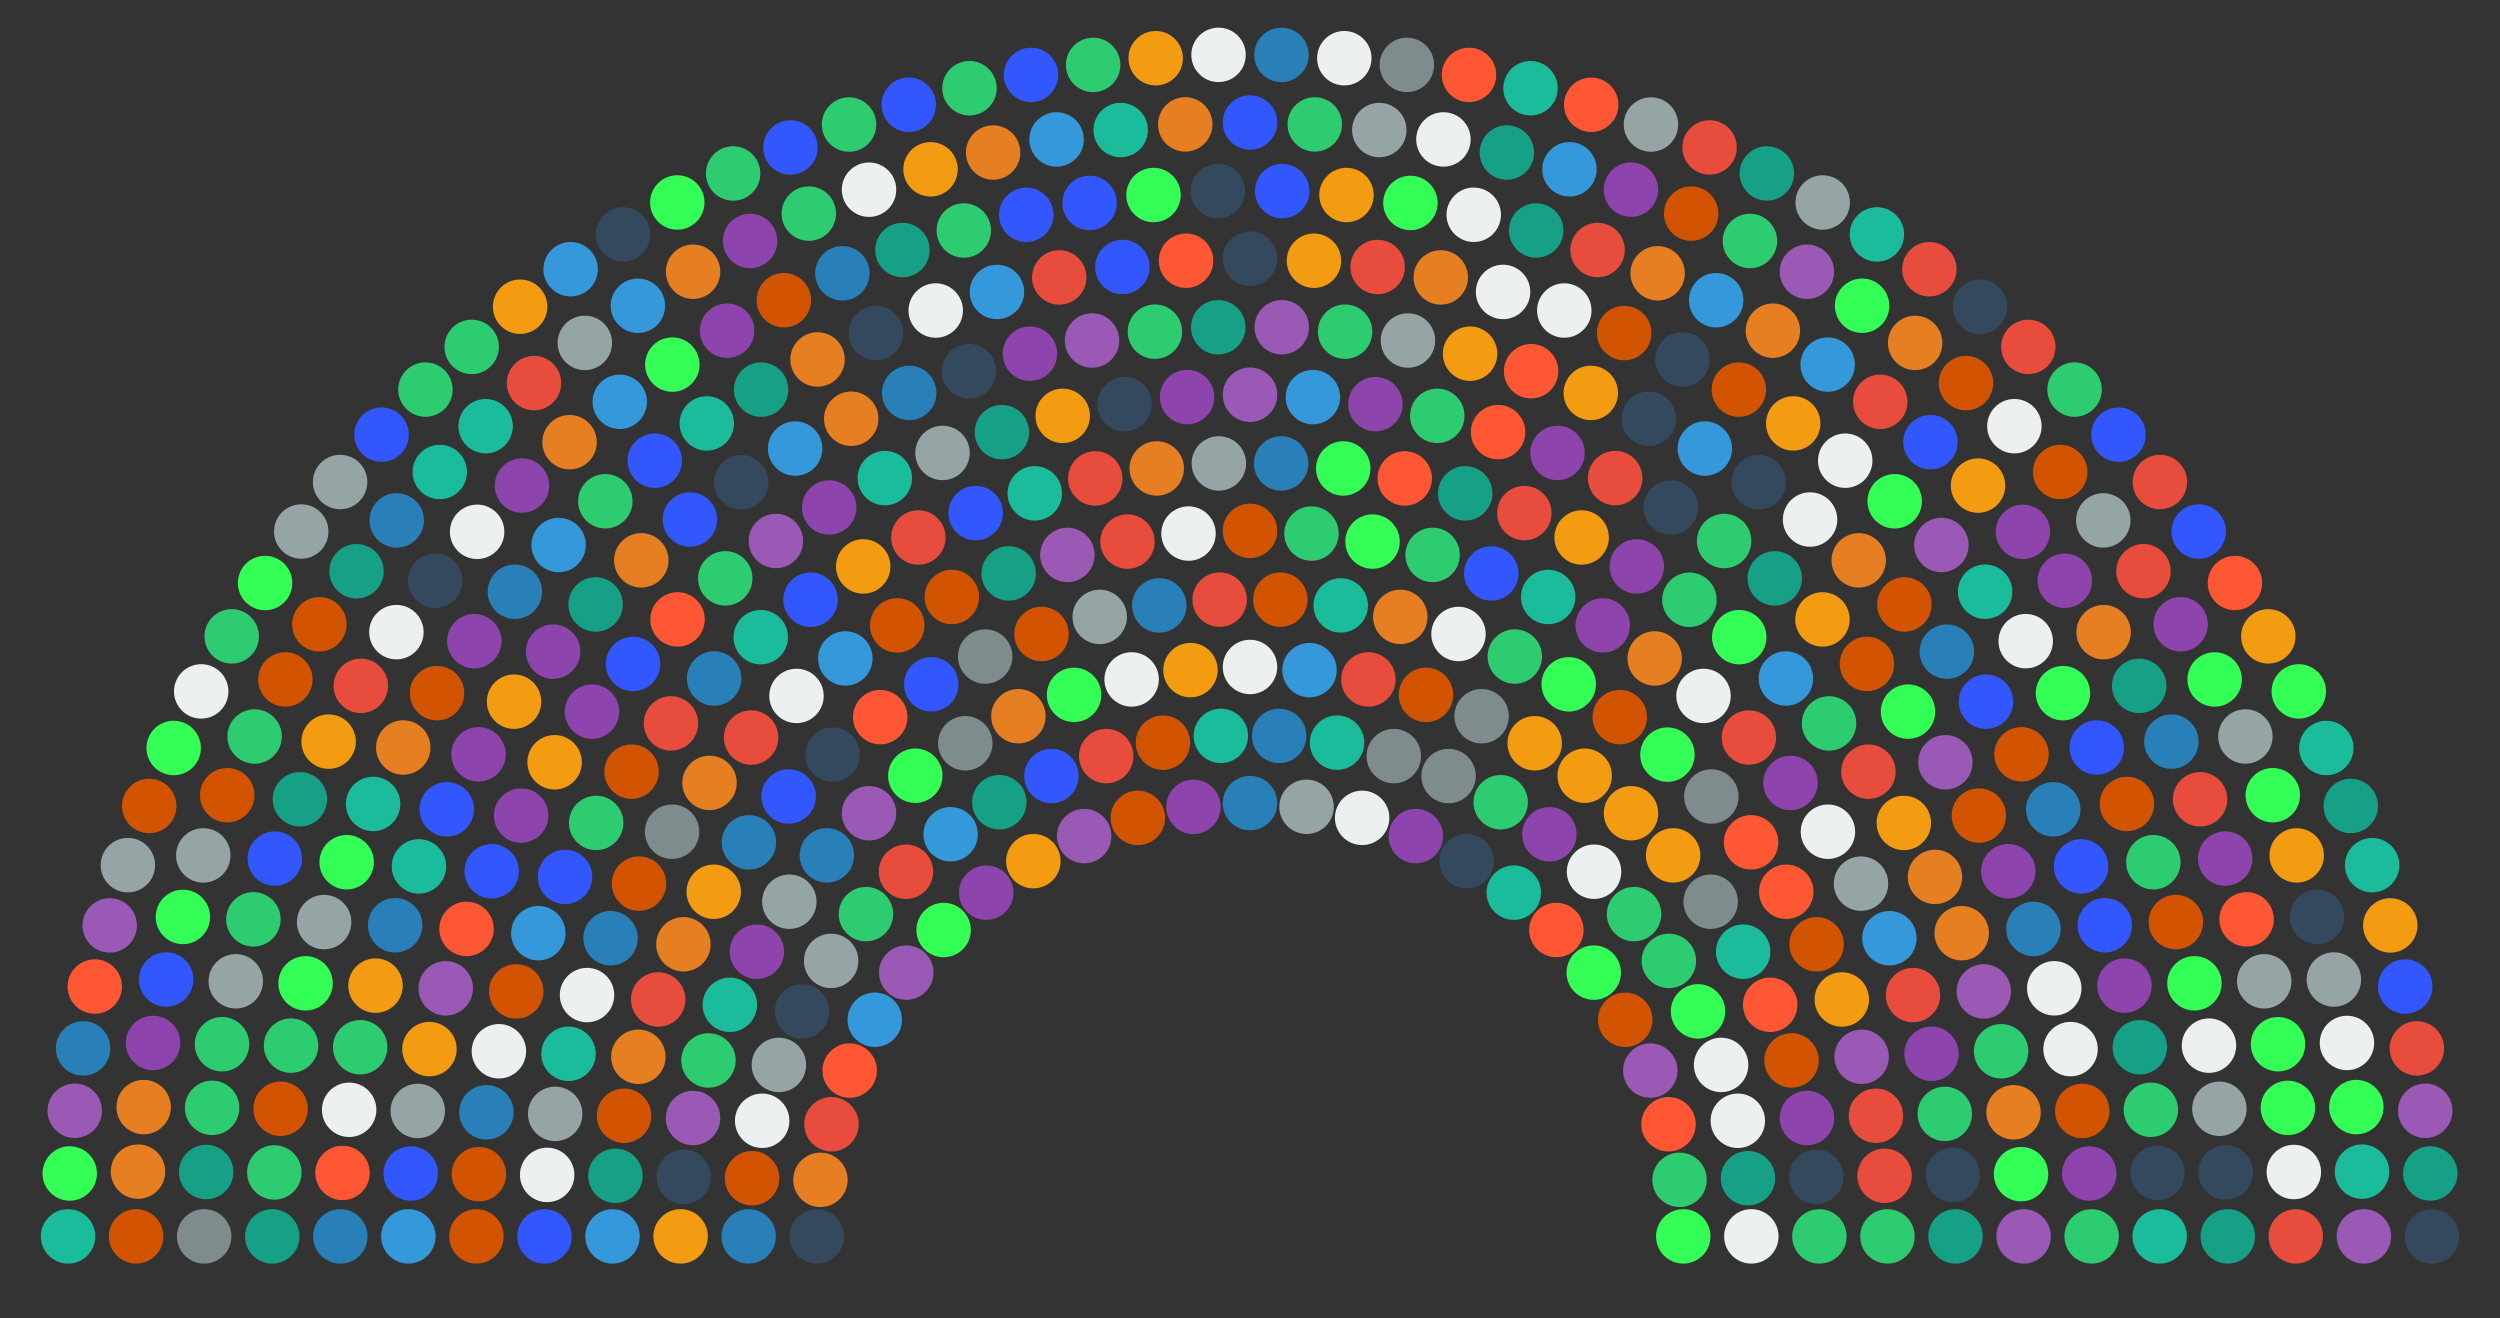 <svg xmlns="http://www.w3.org/2000/svg" width="918.31" height="484.155"><rect width="100%" height="100%" fill="#333333" stroke="none"/><circle cx="300" cy="454.155" r="10" fill="#34495E" id="circle-1"/><circle cx="301.362" cy="433.381" r="10" fill="#E67E22" id="circle-13"/><circle cx="305.423" cy="412.963" r="10" fill="#E74C3C" id="circle-25"/><circle cx="312.115" cy="393.249" r="10" fill="#FF5733" id="circle-37"/><circle cx="321.323" cy="374.577" r="10" fill="#3498DB" id="circle-49"/><circle cx="332.889" cy="357.268" r="10" fill="#9B59B6" id="circle-61"/><circle cx="346.615" cy="341.615" r="10" fill="#33FF57" id="circle-73"/><circle cx="362.268" cy="327.889" r="10" fill="#8E44AD" id="circle-85"/><circle cx="379.577" cy="316.323" r="10" fill="#F39C12" id="circle-97"/><circle cx="398.249" cy="307.115" r="10" fill="#9B59B6" id="circle-109"/><circle cx="417.963" cy="300.423" r="10" fill="#D35400" id="circle-121"/><circle cx="438.381" cy="296.362" r="10" fill="#8E44AD" id="circle-133"/><circle cx="459.155" cy="295" r="10" fill="#2980B9" id="circle-145"/><circle cx="479.929" cy="296.362" r="10" fill="#95A5A6" id="circle-157"/><circle cx="500.347" cy="300.423" r="10" fill="#ECF0F1" id="circle-169"/><circle cx="520.061" cy="307.115" r="10" fill="#8E44AD" id="circle-181"/><circle cx="538.732" cy="316.323" r="10" fill="#34495E" id="circle-193"/><circle cx="556.042" cy="327.889" r="10" fill="#1ABC9C" id="circle-205"/><circle cx="571.694" cy="341.615" r="10" fill="#FF5733" id="circle-217"/><circle cx="585.421" cy="357.268" r="10" fill="#33FF57" id="circle-229"/><circle cx="596.987" cy="374.577" r="10" fill="#D35400" id="circle-241"/><circle cx="606.195" cy="393.249" r="10" fill="#9B59B6" id="circle-253"/><circle cx="612.887" cy="412.963" r="10" fill="#FF5733" id="circle-265"/><circle cx="616.948" cy="433.381" r="10" fill="#2ECC71" id="circle-277"/><circle cx="618.31" cy="454.155" r="10" fill="#33FF57" id="circle-289"/><circle cx="275" cy="454.155" r="10" fill="#2980B9" id="circle-2"/><circle cx="276.245" cy="432.776" r="10" fill="#D35400" id="circle-14"/><circle cx="279.964" cy="411.686" r="10" fill="#ECF0F1" id="circle-26"/><circle cx="286.106" cy="391.17" r="10" fill="#95A5A6" id="circle-38"/><circle cx="294.588" cy="371.506" r="10" fill="#34495E" id="circle-50"/><circle cx="305.296" cy="352.96" r="10" fill="#95A5A6" id="circle-62"/><circle cx="318.084" cy="335.782" r="10" fill="#2ECC71" id="circle-74"/><circle cx="332.78" cy="320.205" r="10" fill="#E74C3C" id="circle-86"/><circle cx="349.185" cy="306.44" r="10" fill="#3498DB" id="circle-98"/><circle cx="367.077" cy="294.672" r="10" fill="#16A085" id="circle-110"/><circle cx="386.215" cy="285.061" r="10" fill="#3357FF" id="circle-122"/><circle cx="406.339" cy="277.736" r="10" fill="#E74C3C" id="circle-134"/><circle cx="427.177" cy="272.798" r="10" fill="#D35400" id="circle-146"/><circle cx="448.447" cy="270.312" r="10" fill="#1ABC9C" id="circle-158"/><circle cx="469.863" cy="270.312" r="10" fill="#2980B9" id="circle-170"/><circle cx="491.133" cy="272.798" r="10" fill="#1ABC9C" id="circle-182"/><circle cx="511.971" cy="277.736" r="10" fill="#7F8C8D" id="circle-194"/><circle cx="532.095" cy="285.061" r="10" fill="#7F8C8D" id="circle-206"/><circle cx="551.232" cy="294.672" r="10" fill="#2ECC71" id="circle-218"/><circle cx="569.125" cy="306.44" r="10" fill="#8E44AD" id="circle-230"/><circle cx="585.53" cy="320.205" r="10" fill="#ECF0F1" id="circle-242"/><circle cx="600.226" cy="335.782" r="10" fill="#2ECC71" id="circle-254"/><circle cx="613.014" cy="352.96" r="10" fill="#2ECC71" id="circle-266"/><circle cx="623.722" cy="371.506" r="10" fill="#33FF57" id="circle-278"/><circle cx="632.204" cy="391.17" r="10" fill="#ECF0F1" id="circle-290"/><circle cx="638.346" cy="411.686" r="10" fill="#ECF0F1" id="circle-301"/><circle cx="642.065" cy="432.776" r="10" fill="#16A085" id="circle-312"/><circle cx="643.31" cy="454.155" r="10" fill="#ECF0F1" id="circle-323"/><circle cx="250" cy="454.155" r="10" fill="#F39C12" id="circle-3"/><circle cx="251.146" cy="432.292" r="10" fill="#34495E" id="circle-15"/><circle cx="254.571" cy="410.669" r="10" fill="#9B59B6" id="circle-27"/><circle cx="260.237" cy="389.523" r="10" fill="#2ECC71" id="circle-39"/><circle cx="268.082" cy="369.084" r="10" fill="#1ABC9C" id="circle-51"/><circle cx="278.021" cy="349.577" r="10" fill="#8E44AD" id="circle-63"/><circle cx="289.945" cy="331.217" r="10" fill="#95A5A6" id="circle-75"/><circle cx="303.723" cy="314.203" r="10" fill="#2980B9" id="circle-87"/><circle cx="319.203" cy="298.723" r="10" fill="#9B59B6" id="circle-99"/><circle cx="336.217" cy="284.945" r="10" fill="#33FF57" id="circle-111"/><circle cx="354.577" cy="273.021" r="10" fill="#7F8C8D" id="circle-123"/><circle cx="374.084" cy="263.082" r="10" fill="#E67E22" id="circle-135"/><circle cx="394.523" cy="255.237" r="10" fill="#33FF57" id="circle-147"/><circle cx="415.669" cy="249.571" r="10" fill="#ECF0F1" id="circle-159"/><circle cx="437.292" cy="246.146" r="10" fill="#F39C12" id="circle-171"/><circle cx="459.155" cy="245" r="10" fill="#ECF0F1" id="circle-183"/><circle cx="481.018" cy="246.146" r="10" fill="#3498DB" id="circle-195"/><circle cx="502.641" cy="249.571" r="10" fill="#E74C3C" id="circle-207"/><circle cx="523.787" cy="255.237" r="10" fill="#D35400" id="circle-219"/><circle cx="544.226" cy="263.082" r="10" fill="#7F8C8D" id="circle-231"/><circle cx="563.732" cy="273.021" r="10" fill="#F39C12" id="circle-243"/><circle cx="582.093" cy="284.945" r="10" fill="#F39C12" id="circle-255"/><circle cx="599.107" cy="298.723" r="10" fill="#F39C12" id="circle-267"/><circle cx="614.587" cy="314.203" r="10" fill="#F39C12" id="circle-279"/><circle cx="628.365" cy="331.217" r="10" fill="#7F8C8D" id="circle-291"/><circle cx="640.288" cy="349.577" r="10" fill="#1ABC9C" id="circle-302"/><circle cx="650.227" cy="369.084" r="10" fill="#FF5733" id="circle-313"/><circle cx="658.073" cy="389.523" r="10" fill="#D35400" id="circle-324"/><circle cx="663.739" cy="410.669" r="10" fill="#8E44AD" id="circle-334"/><circle cx="667.164" cy="432.292" r="10" fill="#34495E" id="circle-344"/><circle cx="668.31" cy="454.155" r="10" fill="#2ECC71" id="circle-354"/><circle cx="225" cy="454.155" r="10" fill="#3498DB" id="circle-4"/><circle cx="226.06" cy="431.897" r="10" fill="#16A085" id="circle-16"/><circle cx="229.231" cy="409.841" r="10" fill="#D35400" id="circle-28"/><circle cx="234.485" cy="388.186" r="10" fill="#E67E22" id="circle-40"/><circle cx="241.773" cy="367.128" r="10" fill="#E74C3C" id="circle-52"/><circle cx="251.03" cy="346.859" r="10" fill="#E67E22" id="circle-64"/><circle cx="262.171" cy="327.561" r="10" fill="#F39C12" id="circle-76"/><circle cx="275.097" cy="309.41" r="10" fill="#2980B9" id="circle-88"/><circle cx="289.689" cy="292.57" r="10" fill="#3357FF" id="circle-100"/><circle cx="305.816" cy="277.192" r="10" fill="#34495E" id="circle-112"/><circle cx="323.332" cy="263.418" r="10" fill="#FF5733" id="circle-124"/><circle cx="342.077" cy="251.371" r="10" fill="#3357FF" id="circle-136"/><circle cx="361.883" cy="241.16" r="10" fill="#7F8C8D" id="circle-148"/><circle cx="382.57" cy="232.878" r="10" fill="#D35400" id="circle-160"/><circle cx="403.951" cy="226.6" r="10" fill="#95A5A6" id="circle-172"/><circle cx="425.831" cy="222.383" r="10" fill="#2980B9" id="circle-184"/><circle cx="448.013" cy="220.265" r="10" fill="#E74C3C" id="circle-196"/><circle cx="470.296" cy="220.265" r="10" fill="#D35400" id="circle-208"/><circle cx="492.479" cy="222.383" r="10" fill="#1ABC9C" id="circle-220"/><circle cx="514.359" cy="226.6" r="10" fill="#E67E22" id="circle-232"/><circle cx="535.74" cy="232.878" r="10" fill="#ECF0F1" id="circle-244"/><circle cx="556.426" cy="241.16" r="10" fill="#2ECC71" id="circle-256"/><circle cx="576.232" cy="251.371" r="10" fill="#33FF57" id="circle-268"/><circle cx="594.978" cy="263.418" r="10" fill="#D35400" id="circle-280"/><circle cx="612.494" cy="277.192" r="10" fill="#33FF57" id="circle-292"/><circle cx="628.621" cy="292.57" r="10" fill="#7F8C8D" id="circle-303"/><circle cx="643.213" cy="309.41" r="10" fill="#FF5733" id="circle-314"/><circle cx="656.139" cy="327.561" r="10" fill="#FF5733" id="circle-325"/><circle cx="667.28" cy="346.859" r="10" fill="#D35400" id="circle-335"/><circle cx="676.537" cy="367.128" r="10" fill="#F39C12" id="circle-345"/><circle cx="683.825" cy="388.186" r="10" fill="#9B59B6" id="circle-355"/><circle cx="689.078" cy="409.841" r="10" fill="#E74C3C" id="circle-364"/><circle cx="692.25" cy="431.897" r="10" fill="#E74C3C" id="circle-373"/><circle cx="693.31" cy="454.155" r="10" fill="#2ECC71" id="circle-382"/><circle cx="200" cy="454.155" r="10" fill="#3357FF" id="circle-5"/><circle cx="200.986" cy="431.568" r="10" fill="#ECF0F1" id="circle-17"/><circle cx="203.937" cy="409.153" r="10" fill="#95A5A6" id="circle-29"/><circle cx="208.83" cy="387.081" r="10" fill="#1ABC9C" id="circle-41"/><circle cx="215.629" cy="365.519" r="10" fill="#ECF0F1" id="circle-53"/><circle cx="224.281" cy="344.631" r="10" fill="#2980B9" id="circle-65"/><circle cx="234.72" cy="324.577" r="10" fill="#D35400" id="circle-77"/><circle cx="246.868" cy="305.51" r="10" fill="#7F8C8D" id="circle-89"/><circle cx="260.631" cy="287.573" r="10" fill="#E67E22" id="circle-101"/><circle cx="275.905" cy="270.905" r="10" fill="#E74C3C" id="circle-113"/><circle cx="292.573" cy="255.631" r="10" fill="#ECF0F1" id="circle-125"/><circle cx="310.51" cy="241.868" r="10" fill="#3498DB" id="circle-137"/><circle cx="329.577" cy="229.72" r="10" fill="#D35400" id="circle-149"/><circle cx="349.631" cy="219.281" r="10" fill="#D35400" id="circle-161"/><circle cx="370.519" cy="210.629" r="10" fill="#16A085" id="circle-173"/><circle cx="392.081" cy="203.83" r="10" fill="#9B59B6" id="circle-185"/><circle cx="414.153" cy="198.937" r="10" fill="#E74C3C" id="circle-197"/><circle cx="436.568" cy="195.986" r="10" fill="#ECF0F1" id="circle-209"/><circle cx="459.155" cy="195" r="10" fill="#D35400" id="circle-221"/><circle cx="481.742" cy="195.986" r="10" fill="#2ECC71" id="circle-233"/><circle cx="504.157" cy="198.937" r="10" fill="#33FF57" id="circle-245"/><circle cx="526.229" cy="203.83" r="10" fill="#2ECC71" id="circle-257"/><circle cx="547.791" cy="210.629" r="10" fill="#3357FF" id="circle-269"/><circle cx="568.679" cy="219.281" r="10" fill="#1ABC9C" id="circle-281"/><circle cx="588.732" cy="229.72" r="10" fill="#8E44AD" id="circle-293"/><circle cx="607.8" cy="241.868" r="10" fill="#E67E22" id="circle-304"/><circle cx="625.737" cy="255.631" r="10" fill="#ECF0F1" id="circle-315"/><circle cx="642.405" cy="270.905" r="10" fill="#E74C3C" id="circle-326"/><circle cx="657.679" cy="287.573" r="10" fill="#8E44AD" id="circle-336"/><circle cx="671.442" cy="305.51" r="10" fill="#ECF0F1" id="circle-346"/><circle cx="683.59" cy="324.577" r="10" fill="#95A5A6" id="circle-356"/><circle cx="694.029" cy="344.631" r="10" fill="#3498DB" id="circle-365"/><circle cx="702.681" cy="365.519" r="10" fill="#E74C3C" id="circle-374"/><circle cx="709.479" cy="387.081" r="10" fill="#8E44AD" id="circle-383"/><circle cx="714.373" cy="409.153" r="10" fill="#2ECC71" id="circle-391"/><circle cx="717.324" cy="431.568" r="10" fill="#34495E" id="circle-399"/><circle cx="718.31" cy="454.155" r="10" fill="#16A085" id="circle-407"/><circle cx="175" cy="454.155" r="10" fill="#D35400" id="circle-6"/><circle cx="175.921" cy="431.29" r="10" fill="#D35400" id="circle-18"/><circle cx="178.68" cy="408.573" r="10" fill="#2980B9" id="circle-30"/><circle cx="183.257" cy="386.152" r="10" fill="#ECF0F1" id="circle-42"/><circle cx="189.624" cy="364.172" r="10" fill="#D35400" id="circle-54"/><circle cx="197.738" cy="342.776" r="10" fill="#3498DB" id="circle-66"/><circle cx="207.548" cy="322.102" r="10" fill="#3357FF" id="circle-78"/><circle cx="218.99" cy="302.284" r="10" fill="#2ECC71" id="circle-90"/><circle cx="231.989" cy="283.451" r="10" fill="#D35400" id="circle-102"/><circle cx="246.462" cy="265.725" r="10" fill="#E74C3C" id="circle-114"/><circle cx="262.314" cy="249.222" r="10" fill="#2980B9" id="circle-126"/><circle cx="279.442" cy="234.047" r="10" fill="#1ABC9C" id="circle-138"/><circle cx="297.737" cy="220.3" r="10" fill="#3357FF" id="circle-150"/><circle cx="317.077" cy="208.07" r="10" fill="#F39C12" id="circle-162"/><circle cx="337.34" cy="197.435" r="10" fill="#E74C3C" id="circle-174"/><circle cx="358.392" cy="188.465" r="10" fill="#3357FF" id="circle-186"/><circle cx="380.098" cy="181.219" r="10" fill="#1ABC9C" id="circle-198"/><circle cx="402.317" cy="175.743" r="10" fill="#E74C3C" id="circle-210"/><circle cx="424.904" cy="172.072" r="10" fill="#E67E22" id="circle-222"/><circle cx="447.713" cy="170.23" r="10" fill="#95A5A6" id="circle-234"/><circle cx="470.597" cy="170.23" r="10" fill="#2980B9" id="circle-246"/><circle cx="493.406" cy="172.072" r="10" fill="#33FF57" id="circle-258"/><circle cx="515.993" cy="175.743" r="10" fill="#FF5733" id="circle-270"/><circle cx="538.212" cy="181.219" r="10" fill="#16A085" id="circle-282"/><circle cx="559.918" cy="188.465" r="10" fill="#E74C3C" id="circle-294"/><circle cx="580.97" cy="197.435" r="10" fill="#F39C12" id="circle-305"/><circle cx="601.232" cy="208.07" r="10" fill="#8E44AD" id="circle-316"/><circle cx="620.573" cy="220.3" r="10" fill="#2ECC71" id="circle-327"/><circle cx="638.867" cy="234.047" r="10" fill="#33FF57" id="circle-337"/><circle cx="655.996" cy="249.222" r="10" fill="#3498DB" id="circle-347"/><circle cx="671.848" cy="265.725" r="10" fill="#2ECC71" id="circle-357"/><circle cx="686.321" cy="283.451" r="10" fill="#E74C3C" id="circle-366"/><circle cx="699.32" cy="302.284" r="10" fill="#F39C12" id="circle-375"/><circle cx="710.762" cy="322.102" r="10" fill="#E67E22" id="circle-384"/><circle cx="720.572" cy="342.776" r="10" fill="#E67E22" id="circle-392"/><circle cx="728.686" cy="364.172" r="10" fill="#9B59B6" id="circle-400"/><circle cx="735.053" cy="386.152" r="10" fill="#2ECC71" id="circle-408"/><circle cx="739.63" cy="408.573" r="10" fill="#E67E22" id="circle-415"/><circle cx="742.388" cy="431.29" r="10" fill="#33FF57" id="circle-422"/><circle cx="743.31" cy="454.155" r="10" fill="#9B59B6" id="circle-429"/><circle cx="150" cy="454.155" r="10" fill="#3498DB" id="circle-7"/><circle cx="150.864" cy="431.052" r="10" fill="#3357FF" id="circle-19"/><circle cx="153.453" cy="408.078" r="10" fill="#95A5A6" id="circle-31"/><circle cx="157.751" cy="385.361" r="10" fill="#F39C12" id="circle-43"/><circle cx="163.735" cy="363.03" r="10" fill="#9B59B6" id="circle-55"/><circle cx="171.371" cy="341.208" r="10" fill="#FF5733" id="circle-67"/><circle cx="180.616" cy="320.018" r="10" fill="#3357FF" id="circle-79"/><circle cx="191.419" cy="299.577" r="10" fill="#8E44AD" id="circle-91"/><circle cx="203.719" cy="280.002" r="10" fill="#F39C12" id="circle-103"/><circle cx="217.448" cy="261.4" r="10" fill="#8E44AD" id="circle-115"/><circle cx="232.528" cy="243.876" r="10" fill="#3357FF" id="circle-127"/><circle cx="248.876" cy="227.528" r="10" fill="#FF5733" id="circle-139"/><circle cx="266.4" cy="212.448" r="10" fill="#2ECC71" id="circle-151"/><circle cx="285.002" cy="198.719" r="10" fill="#9B59B6" id="circle-163"/><circle cx="304.577" cy="186.419" r="10" fill="#8E44AD" id="circle-175"/><circle cx="325.018" cy="175.616" r="10" fill="#1ABC9C" id="circle-187"/><circle cx="346.208" cy="166.371" r="10" fill="#95A5A6" id="circle-199"/><circle cx="368.03" cy="158.735" r="10" fill="#16A085" id="circle-211"/><circle cx="390.361" cy="152.751" r="10" fill="#F39C12" id="circle-223"/><circle cx="413.078" cy="148.453" r="10" fill="#34495E" id="circle-235"/><circle cx="436.052" cy="145.864" r="10" fill="#8E44AD" id="circle-247"/><circle cx="459.155" cy="145" r="10" fill="#9B59B6" id="circle-259"/><circle cx="482.258" cy="145.864" r="10" fill="#3498DB" id="circle-271"/><circle cx="505.232" cy="148.453" r="10" fill="#8E44AD" id="circle-283"/><circle cx="527.948" cy="152.751" r="10" fill="#2ECC71" id="circle-295"/><circle cx="550.28" cy="158.735" r="10" fill="#FF5733" id="circle-306"/><circle cx="572.102" cy="166.371" r="10" fill="#8E44AD" id="circle-317"/><circle cx="593.292" cy="175.616" r="10" fill="#E74C3C" id="circle-328"/><circle cx="613.732" cy="186.419" r="10" fill="#34495E" id="circle-338"/><circle cx="633.308" cy="198.719" r="10" fill="#2ECC71" id="circle-348"/><circle cx="651.91" cy="212.448" r="10" fill="#16A085" id="circle-358"/><circle cx="669.434" cy="227.528" r="10" fill="#F39C12" id="circle-367"/><circle cx="685.782" cy="243.876" r="10" fill="#D35400" id="circle-376"/><circle cx="700.862" cy="261.4" r="10" fill="#33FF57" id="circle-385"/><circle cx="714.591" cy="280.002" r="10" fill="#9B59B6" id="circle-393"/><circle cx="726.891" cy="299.577" r="10" fill="#D35400" id="circle-401"/><circle cx="737.694" cy="320.018" r="10" fill="#8E44AD" id="circle-409"/><circle cx="746.939" cy="341.208" r="10" fill="#2980B9" id="circle-416"/><circle cx="754.575" cy="363.03" r="10" fill="#ECF0F1" id="circle-423"/><circle cx="760.559" cy="385.361" r="10" fill="#ECF0F1" id="circle-430"/><circle cx="764.857" cy="408.078" r="10" fill="#D35400" id="circle-436"/><circle cx="767.445" cy="431.052" r="10" fill="#8E44AD" id="circle-442"/><circle cx="768.31" cy="454.155" r="10" fill="#2ECC71" id="circle-448"/><circle cx="125" cy="454.155" r="10" fill="#2980B9" id="circle-8"/><circle cx="125.814" cy="430.845" r="10" fill="#FF5733" id="circle-20"/><circle cx="128.252" cy="407.65" r="10" fill="#ECF0F1" id="circle-32"/><circle cx="132.302" cy="384.68" r="10" fill="#2ECC71" id="circle-44"/><circle cx="137.945" cy="362.049" r="10" fill="#F39C12" id="circle-56"/><circle cx="145.152" cy="339.867" r="10" fill="#2980B9" id="circle-68"/><circle cx="153.889" cy="318.242" r="10" fill="#1ABC9C" id="circle-80"/><circle cx="164.114" cy="297.279" r="10" fill="#3357FF" id="circle-92"/><circle cx="175.775" cy="277.08" r="10" fill="#8E44AD" id="circle-104"/><circle cx="188.818" cy="257.744" r="10" fill="#F39C12" id="circle-116"/><circle cx="203.177" cy="239.364" r="10" fill="#8E44AD" id="circle-128"/><circle cx="218.784" cy="222.031" r="10" fill="#16A085" id="circle-140"/><circle cx="235.562" cy="205.829" r="10" fill="#E67E22" id="circle-152"/><circle cx="253.429" cy="190.837" r="10" fill="#3357FF" id="circle-164"/><circle cx="272.298" cy="177.128" r="10" fill="#34495E" id="circle-176"/><circle cx="292.077" cy="164.768" r="10" fill="#3498DB" id="circle-188"/><circle cx="312.671" cy="153.818" r="10" fill="#E67E22" id="circle-200"/><circle cx="333.978" cy="144.332" r="10" fill="#2980B9" id="circle-212"/><circle cx="355.895" cy="136.355" r="10" fill="#34495E" id="circle-224"/><circle cx="378.316" cy="129.926" r="10" fill="#8E44AD" id="circle-236"/><circle cx="401.13" cy="125.077" r="10" fill="#9B59B6" id="circle-248"/><circle cx="424.226" cy="121.831" r="10" fill="#2ECC71" id="circle-260"/><circle cx="447.493" cy="120.204" r="10" fill="#16A085" id="circle-272"/><circle cx="470.817" cy="120.204" r="10" fill="#9B59B6" id="circle-284"/><circle cx="494.084" cy="121.831" r="10" fill="#2ECC71" id="circle-296"/><circle cx="517.18" cy="125.077" r="10" fill="#95A5A6" id="circle-307"/><circle cx="539.994" cy="129.926" r="10" fill="#F39C12" id="circle-318"/><circle cx="562.414" cy="136.355" r="10" fill="#FF5733" id="circle-329"/><circle cx="584.332" cy="144.332" r="10" fill="#F39C12" id="circle-339"/><circle cx="605.639" cy="153.818" r="10" fill="#34495E" id="circle-349"/><circle cx="626.232" cy="164.768" r="10" fill="#3498DB" id="circle-359"/><circle cx="646.012" cy="177.128" r="10" fill="#34495E" id="circle-368"/><circle cx="664.881" cy="190.837" r="10" fill="#ECF0F1" id="circle-377"/><circle cx="682.748" cy="205.829" r="10" fill="#E67E22" id="circle-386"/><circle cx="699.526" cy="222.031" r="10" fill="#D35400" id="circle-394"/><circle cx="715.132" cy="239.364" r="10" fill="#2980B9" id="circle-402"/><circle cx="729.492" cy="257.744" r="10" fill="#3357FF" id="circle-410"/><circle cx="742.534" cy="277.08" r="10" fill="#D35400" id="circle-417"/><circle cx="754.196" cy="297.279" r="10" fill="#2980B9" id="circle-424"/><circle cx="764.421" cy="318.242" r="10" fill="#3357FF" id="circle-431"/><circle cx="773.158" cy="339.867" r="10" fill="#3357FF" id="circle-437"/><circle cx="780.365" cy="362.049" r="10" fill="#8E44AD" id="circle-443"/><circle cx="786.008" cy="384.68" r="10" fill="#16A085" id="circle-449"/><circle cx="790.058" cy="407.65" r="10" fill="#2ECC71" id="circle-454"/><circle cx="792.496" cy="430.845" r="10" fill="#34495E" id="circle-459"/><circle cx="793.31" cy="454.155" r="10" fill="#1ABC9C" id="circle-464"/><circle cx="100" cy="454.155" r="10" fill="#16A085" id="circle-9"/><circle cx="100.769" cy="430.665" r="10" fill="#2ECC71" id="circle-21"/><circle cx="103.073" cy="407.276" r="10" fill="#D35400" id="circle-33"/><circle cx="106.901" cy="384.087" r="10" fill="#2ECC71" id="circle-45"/><circle cx="112.238" cy="361.199" r="10" fill="#33FF57" id="circle-57"/><circle cx="119.06" cy="338.708" r="10" fill="#95A5A6" id="circle-69"/><circle cx="127.339" cy="316.712" r="10" fill="#33FF57" id="circle-81"/><circle cx="137.039" cy="295.305" r="10" fill="#1ABC9C" id="circle-93"/><circle cx="148.118" cy="274.577" r="10" fill="#E67E22" id="circle-105"/><circle cx="160.529" cy="254.619" r="10" fill="#D35400" id="circle-117"/><circle cx="174.218" cy="235.515" r="10" fill="#8E44AD" id="circle-129"/><circle cx="189.128" cy="217.348" r="10" fill="#2980B9" id="circle-141"/><circle cx="205.194" cy="200.194" r="10" fill="#3498DB" id="circle-153"/><circle cx="222.348" cy="184.128" r="10" fill="#2ECC71" id="circle-165"/><circle cx="240.515" cy="169.218" r="10" fill="#3357FF" id="circle-177"/><circle cx="259.619" cy="155.529" r="10" fill="#1ABC9C" id="circle-189"/><circle cx="279.577" cy="143.118" r="10" fill="#16A085" id="circle-201"/><circle cx="300.305" cy="132.039" r="10" fill="#E67E22" id="circle-213"/><circle cx="321.712" cy="122.339" r="10" fill="#34495E" id="circle-225"/><circle cx="343.708" cy="114.06" r="10" fill="#ECF0F1" id="circle-237"/><circle cx="366.199" cy="107.238" r="10" fill="#3498DB" id="circle-249"/><circle cx="389.087" cy="101.901" r="10" fill="#E74C3C" id="circle-261"/><circle cx="412.276" cy="98.073" r="10" fill="#3357FF" id="circle-273"/><circle cx="435.665" cy="95.769" r="10" fill="#FF5733" id="circle-285"/><circle cx="459.155" cy="95" r="10" fill="#34495E" id="circle-297"/><circle cx="482.645" cy="95.769" r="10" fill="#F39C12" id="circle-308"/><circle cx="506.034" cy="98.073" r="10" fill="#E74C3C" id="circle-319"/><circle cx="529.223" cy="101.901" r="10" fill="#E67E22" id="circle-330"/><circle cx="552.111" cy="107.238" r="10" fill="#ECF0F1" id="circle-340"/><circle cx="574.602" cy="114.06" r="10" fill="#ECF0F1" id="circle-350"/><circle cx="596.598" cy="122.339" r="10" fill="#D35400" id="circle-360"/><circle cx="618.005" cy="132.039" r="10" fill="#34495E" id="circle-369"/><circle cx="638.732" cy="143.118" r="10" fill="#D35400" id="circle-378"/><circle cx="658.691" cy="155.529" r="10" fill="#F39C12" id="circle-387"/><circle cx="677.795" cy="169.218" r="10" fill="#ECF0F1" id="circle-395"/><circle cx="695.962" cy="184.128" r="10" fill="#33FF57" id="circle-403"/><circle cx="713.116" cy="200.194" r="10" fill="#9B59B6" id="circle-411"/><circle cx="729.182" cy="217.348" r="10" fill="#1ABC9C" id="circle-418"/><circle cx="744.092" cy="235.515" r="10" fill="#ECF0F1" id="circle-425"/><circle cx="757.781" cy="254.619" r="10" fill="#33FF57" id="circle-432"/><circle cx="770.192" cy="274.577" r="10" fill="#3357FF" id="circle-438"/><circle cx="781.271" cy="295.305" r="10" fill="#D35400" id="circle-444"/><circle cx="790.971" cy="316.712" r="10" fill="#2ECC71" id="circle-450"/><circle cx="799.25" cy="338.708" r="10" fill="#D35400" id="circle-455"/><circle cx="806.072" cy="361.199" r="10" fill="#33FF57" id="circle-460"/><circle cx="811.409" cy="384.087" r="10" fill="#ECF0F1" id="circle-465"/><circle cx="815.237" cy="407.276" r="10" fill="#95A5A6" id="circle-469"/><circle cx="817.541" cy="430.665" r="10" fill="#34495E" id="circle-473"/><circle cx="818.31" cy="454.155" r="10" fill="#16A085" id="circle-477"/><circle cx="75" cy="454.155" r="10" fill="#7F8C8D" id="circle-10"/><circle cx="75.729" cy="430.506" r="10" fill="#16A085" id="circle-22"/><circle cx="77.912" cy="406.947" r="10" fill="#2ECC71" id="circle-34"/><circle cx="81.541" cy="383.567" r="10" fill="#2ECC71" id="circle-46"/><circle cx="86.603" cy="360.454" r="10" fill="#95A5A6" id="circle-58"/><circle cx="93.078" cy="337.697" r="10" fill="#2ECC71" id="circle-70"/><circle cx="100.941" cy="315.382" r="10" fill="#3357FF" id="circle-82"/><circle cx="110.164" cy="293.593" r="10" fill="#16A085" id="circle-94"/><circle cx="120.71" cy="272.414" r="10" fill="#F39C12" id="circle-106"/><circle cx="132.54" cy="251.923" r="10" fill="#E74C3C" id="circle-118"/><circle cx="145.609" cy="232.2" r="10" fill="#ECF0F1" id="circle-130"/><circle cx="159.867" cy="213.319" r="10" fill="#34495E" id="circle-142"/><circle cx="175.261" cy="195.351" r="10" fill="#ECF0F1" id="circle-154"/><circle cx="191.732" cy="178.366" r="10" fill="#8E44AD" id="circle-166"/><circle cx="209.217" cy="162.426" r="10" fill="#E67E22" id="circle-178"/><circle cx="227.65" cy="147.593" r="10" fill="#3498DB" id="circle-190"/><circle cx="246.961" cy="133.922" r="10" fill="#33FF57" id="circle-202"/><circle cx="267.077" cy="121.467" r="10" fill="#8E44AD" id="circle-214"/><circle cx="287.922" cy="110.274" r="10" fill="#D35400" id="circle-226"/><circle cx="309.417" cy="100.385" r="10" fill="#2980B9" id="circle-238"/><circle cx="331.479" cy="91.838" r="10" fill="#16A085" id="circle-250"/><circle cx="354.026" cy="84.665" r="10" fill="#2ECC71" id="circle-262"/><circle cx="376.971" cy="78.894" r="10" fill="#3357FF" id="circle-274"/><circle cx="400.229" cy="74.546" r="10" fill="#3357FF" id="circle-286"/><circle cx="423.71" cy="71.639" r="10" fill="#33FF57" id="circle-298"/><circle cx="447.325" cy="70.182" r="10" fill="#34495E" id="circle-309"/><circle cx="470.985" cy="70.182" r="10" fill="#3357FF" id="circle-320"/><circle cx="494.6" cy="71.639" r="10" fill="#F39C12" id="circle-331"/><circle cx="518.081" cy="74.546" r="10" fill="#33FF57" id="circle-341"/><circle cx="541.338" cy="78.894" r="10" fill="#ECF0F1" id="circle-351"/><circle cx="564.284" cy="84.665" r="10" fill="#16A085" id="circle-361"/><circle cx="586.831" cy="91.838" r="10" fill="#E74C3C" id="circle-370"/><circle cx="608.893" cy="100.385" r="10" fill="#E67E22" id="circle-379"/><circle cx="630.388" cy="110.274" r="10" fill="#3498DB" id="circle-388"/><circle cx="651.232" cy="121.467" r="10" fill="#E67E22" id="circle-396"/><circle cx="671.349" cy="133.922" r="10" fill="#3498DB" id="circle-404"/><circle cx="690.66" cy="147.593" r="10" fill="#E74C3C" id="circle-412"/><circle cx="709.093" cy="162.426" r="10" fill="#3357FF" id="circle-419"/><circle cx="726.578" cy="178.366" r="10" fill="#F39C12" id="circle-426"/><circle cx="743.049" cy="195.351" r="10" fill="#8E44AD" id="circle-433"/><circle cx="758.443" cy="213.319" r="10" fill="#8E44AD" id="circle-439"/><circle cx="772.701" cy="232.2" r="10" fill="#E67E22" id="circle-445"/><circle cx="785.77" cy="251.923" r="10" fill="#16A085" id="circle-451"/><circle cx="797.6" cy="272.414" r="10" fill="#2980B9" id="circle-456"/><circle cx="808.146" cy="293.593" r="10" fill="#E74C3C" id="circle-461"/><circle cx="817.369" cy="315.382" r="10" fill="#8E44AD" id="circle-466"/><circle cx="825.232" cy="337.697" r="10" fill="#FF5733" id="circle-470"/><circle cx="831.707" cy="360.454" r="10" fill="#95A5A6" id="circle-474"/><circle cx="836.769" cy="383.567" r="10" fill="#33FF57" id="circle-478"/><circle cx="840.398" cy="406.947" r="10" fill="#33FF57" id="circle-481"/><circle cx="842.581" cy="430.506" r="10" fill="#ECF0F1" id="circle-484"/><circle cx="843.31" cy="454.155" r="10" fill="#E74C3C" id="circle-487"/><circle cx="50" cy="454.155" r="10" fill="#D35400" id="circle-11"/><circle cx="50.692" cy="430.365" r="10" fill="#E67E22" id="circle-23"/><circle cx="52.767" cy="406.655" r="10" fill="#E67E22" id="circle-35"/><circle cx="56.216" cy="383.106" r="10" fill="#8E44AD" id="circle-47"/><circle cx="61.029" cy="359.797" r="10" fill="#3357FF" id="circle-59"/><circle cx="67.189" cy="336.808" r="10" fill="#33FF57" id="circle-71"/><circle cx="74.675" cy="314.216" r="10" fill="#95A5A6" id="circle-83"/><circle cx="83.462" cy="292.097" r="10" fill="#D35400" id="circle-95"/><circle cx="93.521" cy="270.527" r="10" fill="#2ECC71" id="circle-107"/><circle cx="104.816" cy="249.577" r="10" fill="#D35400" id="circle-119"/><circle cx="117.311" cy="229.321" r="10" fill="#D35400" id="circle-131"/><circle cx="130.962" cy="209.825" r="10" fill="#16A085" id="circle-143"/><circle cx="145.724" cy="191.155" r="10" fill="#2980B9" id="circle-155"/><circle cx="161.546" cy="173.376" r="10" fill="#1ABC9C" id="circle-167"/><circle cx="178.376" cy="156.546" r="10" fill="#1ABC9C" id="circle-179"/><circle cx="196.155" cy="140.724" r="10" fill="#E74C3C" id="circle-191"/><circle cx="214.825" cy="125.962" r="10" fill="#95A5A6" id="circle-203"/><circle cx="234.321" cy="112.311" r="10" fill="#3498DB" id="circle-215"/><circle cx="254.577" cy="99.816" r="10" fill="#E67E22" id="circle-227"/><circle cx="275.527" cy="88.521" r="10" fill="#8E44AD" id="circle-239"/><circle cx="297.097" cy="78.462" r="10" fill="#2ECC71" id="circle-251"/><circle cx="319.216" cy="69.675" r="10" fill="#ECF0F1" id="circle-263"/><circle cx="341.808" cy="62.189" r="10" fill="#F39C12" id="circle-275"/><circle cx="364.797" cy="56.029" r="10" fill="#E67E22" id="circle-287"/><circle cx="388.106" cy="51.216" r="10" fill="#3498DB" id="circle-299"/><circle cx="411.655" cy="47.767" r="10" fill="#1ABC9C" id="circle-310"/><circle cx="435.365" cy="45.692" r="10" fill="#E67E22" id="circle-321"/><circle cx="459.155" cy="45" r="10" fill="#3357FF" id="circle-332"/><circle cx="482.945" cy="45.692" r="10" fill="#2ECC71" id="circle-342"/><circle cx="506.655" cy="47.767" r="10" fill="#95A5A6" id="circle-352"/><circle cx="530.204" cy="51.216" r="10" fill="#ECF0F1" id="circle-362"/><circle cx="553.513" cy="56.029" r="10" fill="#16A085" id="circle-371"/><circle cx="576.502" cy="62.189" r="10" fill="#3498DB" id="circle-380"/><circle cx="599.094" cy="69.675" r="10" fill="#8E44AD" id="circle-389"/><circle cx="621.213" cy="78.462" r="10" fill="#D35400" id="circle-397"/><circle cx="642.783" cy="88.521" r="10" fill="#2ECC71" id="circle-405"/><circle cx="663.732" cy="99.816" r="10" fill="#9B59B6" id="circle-413"/><circle cx="683.989" cy="112.311" r="10" fill="#33FF57" id="circle-420"/><circle cx="703.485" cy="125.962" r="10" fill="#E67E22" id="circle-427"/><circle cx="722.155" cy="140.724" r="10" fill="#D35400" id="circle-434"/><circle cx="739.934" cy="156.546" r="10" fill="#ECF0F1" id="circle-440"/><circle cx="756.763" cy="173.376" r="10" fill="#D35400" id="circle-446"/><circle cx="772.586" cy="191.155" r="10" fill="#95A5A6" id="circle-452"/><circle cx="787.348" cy="209.825" r="10" fill="#E74C3C" id="circle-457"/><circle cx="800.999" cy="229.321" r="10" fill="#8E44AD" id="circle-462"/><circle cx="813.494" cy="249.577" r="10" fill="#33FF57" id="circle-467"/><circle cx="824.789" cy="270.527" r="10" fill="#95A5A6" id="circle-471"/><circle cx="834.848" cy="292.097" r="10" fill="#33FF57" id="circle-475"/><circle cx="843.635" cy="314.216" r="10" fill="#F39C12" id="circle-479"/><circle cx="851.121" cy="336.808" r="10" fill="#34495E" id="circle-482"/><circle cx="857.281" cy="359.797" r="10" fill="#95A5A6" id="circle-485"/><circle cx="862.094" cy="383.106" r="10" fill="#ECF0F1" id="circle-488"/><circle cx="865.543" cy="406.655" r="10" fill="#33FF57" id="circle-490"/><circle cx="867.618" cy="430.365" r="10" fill="#1ABC9C" id="circle-492"/><circle cx="868.31" cy="454.155" r="10" fill="#9B59B6" id="circle-494"/><circle cx="25" cy="454.155" r="10" fill="#1ABC9C" id="circle-12"/><circle cx="25.615" cy="431.048" r="10" fill="#33FF57" id="circle-24"/><circle cx="27.46" cy="408.007" r="10" fill="#9B59B6" id="circle-36"/><circle cx="30.528" cy="385.097" r="10" fill="#2980B9" id="circle-48"/><circle cx="34.81" cy="362.382" r="10" fill="#FF5733" id="circle-60"/><circle cx="40.296" cy="339.928" r="10" fill="#9B59B6" id="circle-72"/><circle cx="46.969" cy="317.797" r="10" fill="#95A5A6" id="circle-84"/><circle cx="54.811" cy="296.053" r="10" fill="#D35400" id="circle-96"/><circle cx="63.798" cy="274.757" r="10" fill="#33FF57" id="circle-108"/><circle cx="73.907" cy="253.969" r="10" fill="#ECF0F1" id="circle-120"/><circle cx="85.107" cy="233.749" r="10" fill="#2ECC71" id="circle-132"/><circle cx="97.368" cy="214.154" r="10" fill="#33FF57" id="circle-144"/><circle cx="110.654" cy="195.239" r="10" fill="#95A5A6" id="circle-156"/><circle cx="124.928" cy="177.058" r="10" fill="#95A5A6" id="circle-168"/><circle cx="140.149" cy="159.663" r="10" fill="#3357FF" id="circle-180"/><circle cx="156.275" cy="143.102" r="10" fill="#2ECC71" id="circle-192"/><circle cx="173.259" cy="127.423" r="10" fill="#2ECC71" id="circle-204"/><circle cx="191.054" cy="112.67" r="10" fill="#F39C12" id="circle-216"/><circle cx="209.608" cy="98.885" r="10" fill="#3498DB" id="circle-228"/><circle cx="228.87" cy="86.107" r="10" fill="#34495E" id="circle-240"/><circle cx="248.785" cy="74.372" r="10" fill="#33FF57" id="circle-252"/><circle cx="269.296" cy="63.714" r="10" fill="#2ECC71" id="circle-264"/><circle cx="290.345" cy="54.163" r="10" fill="#3357FF" id="circle-276"/><circle cx="311.873" cy="45.745" r="10" fill="#2ECC71" id="circle-288"/><circle cx="333.818" cy="38.485" r="10" fill="#3357FF" id="circle-300"/><circle cx="356.118" cy="32.404" r="10" fill="#2ECC71" id="circle-311"/><circle cx="378.711" cy="27.518" r="10" fill="#3357FF" id="circle-322"/><circle cx="401.531" cy="23.841" r="10" fill="#2ECC71" id="circle-333"/><circle cx="424.515" cy="21.384" r="10" fill="#F39C12" id="circle-343"/><circle cx="447.598" cy="20.154" r="10" fill="#ECF0F1" id="circle-353"/><circle cx="470.712" cy="20.154" r="10" fill="#2980B9" id="circle-363"/><circle cx="493.794" cy="21.384" r="10" fill="#ECF0F1" id="circle-372"/><circle cx="516.778" cy="23.841" r="10" fill="#7F8C8D" id="circle-381"/><circle cx="539.599" cy="27.518" r="10" fill="#FF5733" id="circle-390"/><circle cx="562.192" cy="32.404" r="10" fill="#1ABC9C" id="circle-398"/><circle cx="584.492" cy="38.485" r="10" fill="#FF5733" id="circle-406"/><circle cx="606.437" cy="45.745" r="10" fill="#95A5A6" id="circle-414"/><circle cx="627.965" cy="54.163" r="10" fill="#E74C3C" id="circle-421"/><circle cx="649.014" cy="63.714" r="10" fill="#16A085" id="circle-428"/><circle cx="669.525" cy="74.372" r="10" fill="#95A5A6" id="circle-435"/><circle cx="689.44" cy="86.107" r="10" fill="#1ABC9C" id="circle-441"/><circle cx="708.702" cy="98.885" r="10" fill="#E74C3C" id="circle-447"/><circle cx="727.256" cy="112.67" r="10" fill="#34495E" id="circle-453"/><circle cx="745.051" cy="127.423" r="10" fill="#E74C3C" id="circle-458"/><circle cx="762.035" cy="143.102" r="10" fill="#2ECC71" id="circle-463"/><circle cx="778.161" cy="159.663" r="10" fill="#3357FF" id="circle-468"/><circle cx="793.382" cy="177.058" r="10" fill="#E74C3C" id="circle-472"/><circle cx="807.656" cy="195.239" r="10" fill="#3357FF" id="circle-476"/><circle cx="820.942" cy="214.154" r="10" fill="#FF5733" id="circle-480"/><circle cx="833.203" cy="233.749" r="10" fill="#F39C12" id="circle-483"/><circle cx="844.403" cy="253.969" r="10" fill="#33FF57" id="circle-486"/><circle cx="854.512" cy="274.757" r="10" fill="#1ABC9C" id="circle-489"/><circle cx="863.499" cy="296.053" r="10" fill="#16A085" id="circle-491"/><circle cx="871.341" cy="317.797" r="10" fill="#1ABC9C" id="circle-493"/><circle cx="878.014" cy="339.928" r="10" fill="#F39C12" id="circle-495"/><circle cx="883.499" cy="362.382" r="10" fill="#3357FF" id="circle-496"/><circle cx="887.782" cy="385.097" r="10" fill="#E74C3C" id="circle-497"/><circle cx="890.85" cy="408.007" r="10" fill="#9B59B6" id="circle-498"/><circle cx="892.695" cy="431.048" r="10" fill="#16A085" id="circle-499"/><circle cx="893.31" cy="454.155" r="10" fill="#34495E" id="circle-500"/></svg>